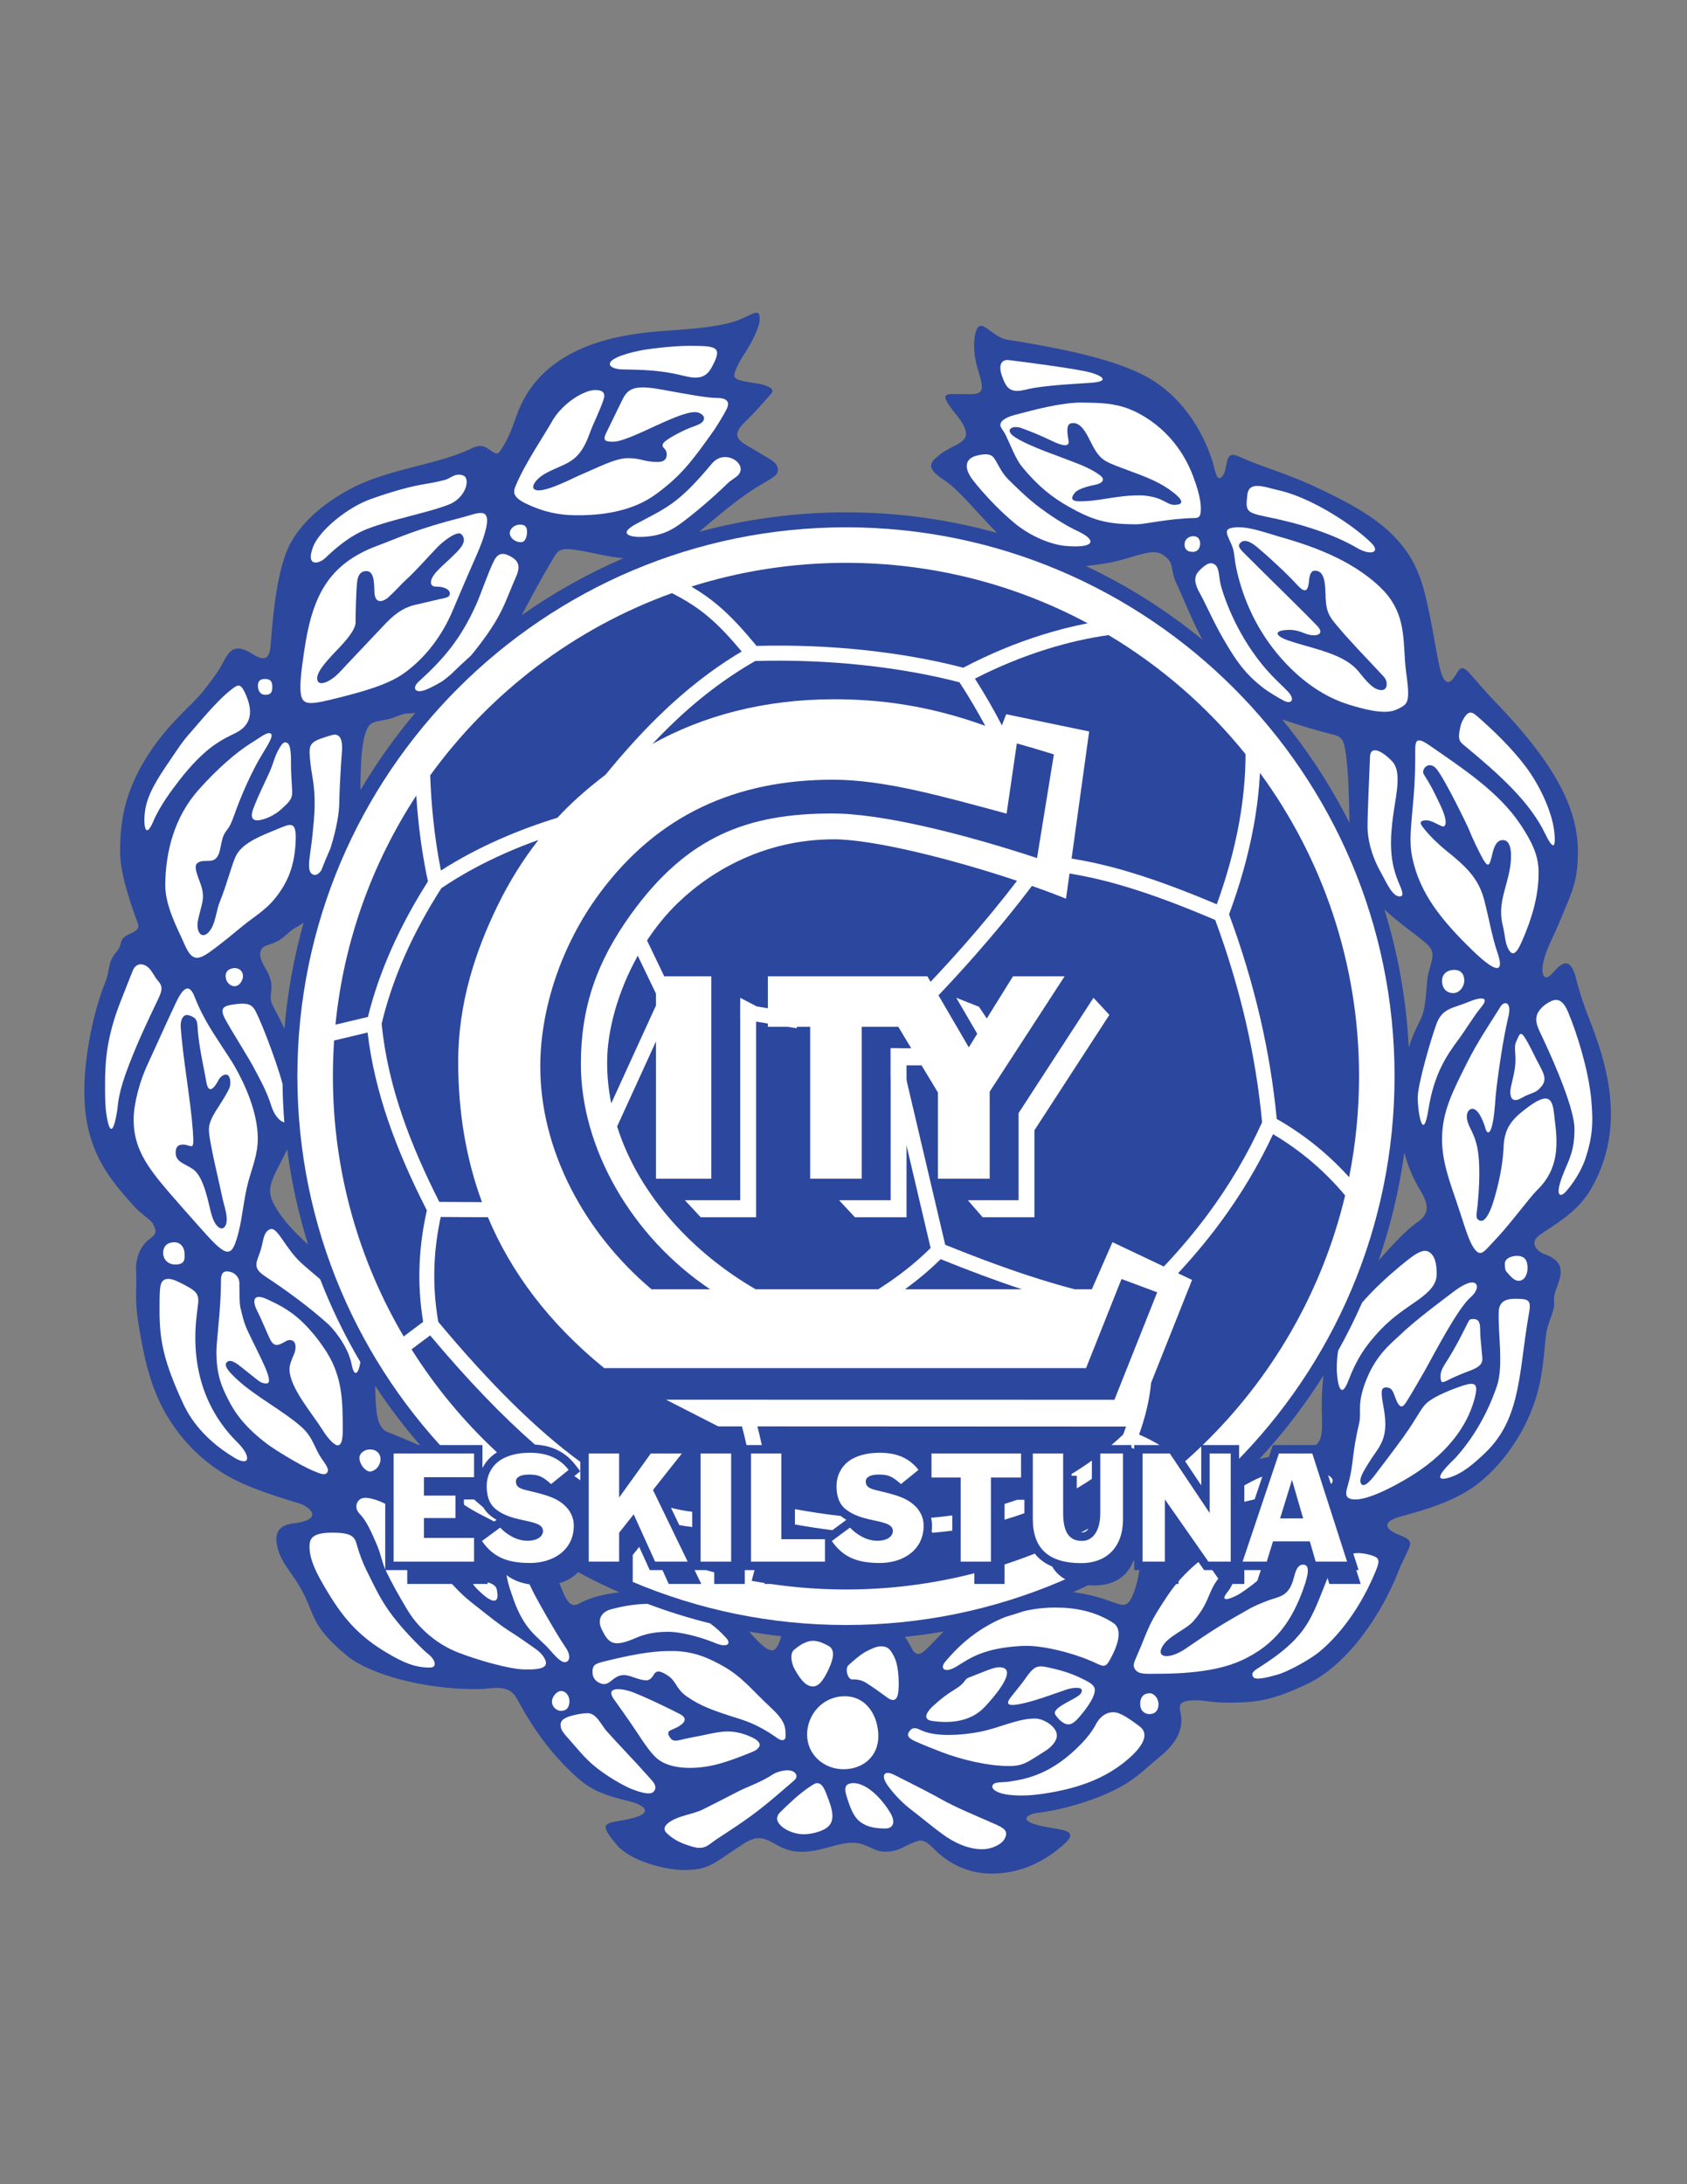 <?xml version="1.0" encoding="iso-8859-1"?>
<!-- Generator: Adobe Illustrator 24.0.1, SVG Export Plug-In . SVG Version: 6.00 Build 0)  -->
<svg version="1.1" id="Layer_1" xmlns="http://www.w3.org/2000/svg" xmlns:xlink="http://www.w3.org/1999/xlink" x="0px" y="0px"
	 viewBox="0 0 612 792" style="enable-background:new 0 0 612 792;" xml:space="preserve">
<rect x="0" y="0" width="612" height="792" fill="#808080" stroke="none"/>
<path style="fill:#2C479E;" d="M575.977,368.029c-1.209-3.072-2.986-8.304-4.049-12.59c-1.368-5.519-3.31-8.611-7.759-3.605
	c-1.097,1.232-2.243,2.519-3.172,2.556c-1.772,0.071-2.601-4.118,1.632-13.107c2.887-6.132,4.542-10.372,6.009-13.895
	c2.529-6.072,3.689-10.02,3.786-17.864c0.185-14.962-6.779-31.064-30.129-55.17c-4.177-4.313-7.532-8.538-9.904-10.965
	c-2.692-2.758-3.369,0.209-4.914,2.27c-0.956,1.278-2.531,3.243-4.213-0.493c-1.227-2.726-2.329-10.294-3.855-18.268
	c-2.453-12.805-4.311-20.679-10.118-28.285c-6.603-8.648-15.953-14.625-33.293-22.615c-9.78-4.506-18.523-6.783-26.56-10.461
	c-2.639-1.207-3.628-0.583-4.232,1.53c-0.453,1.581-0.616,4.185-1.636,5.453c-2.346,2.917-2.625-2.028-3.968-6.036
	c-3.363-10.04-10.915-23.737-25.701-30.931c-10.542-5.129-26.038-8.782-47.409-12.208c-3.139-0.503-3.551-0.682-8.996-4.593
	c-1.285-0.923-2.763-1.025-3.542,1.688c-0.876,3.047-0.772,7.673,0.396,12.023c1.789,6.654,3.745,10.478-1.864,10.467
	c-1.288-0.002-4.413-0.004-6.255-0.026c-3.516-0.044-4.815,0.246-0.719,5.735c0.849,1.137,4.94,5.425,4.94,8.789
	c0,3.214-5.296,4.221-9.047,7.086c-3.786,2.891-6.25,4.83,1.277,9.683c5.007,3.228,11.868,11.817,19.014,19.044
	c-17.458-4.861-35.837-7.46-54.798-7.46c-18.406,0-36.259,2.461-53.258,7.05c5.116-4.315,10.867-9.257,16.548-13.289
	c8.166-5.794,11.952-6.29,12.005-9.104c0.055-2.867-3.304-4.091-5.922-5.756c-6.97-4.434-12.582-5.462-5.634-12.063
	c3.149-2.993,7.682-8.212,8.134-8.753c1.217-1.454,3.061-2.64-1.315-4.151c-2.515-0.869-6.696-1.04-9.139-1.87
	c-2.174-0.739-2.715-1.22-0.519-5.679c0.602-1.221,1.448-2.665,2.581-4.37c2.193-3.302,5.16-9.207,5.215-11.748
	c0.089-4.1-1.314-2.814-6.524-0.461c-7.218,3.26-20.845,3.817-29.678,4.511c-18.45,1.448-43.752,6.701-52.157,31.03
	c-1.594,4.616-3.211,8.788-5.815,12.432c-0.67,0.938-1.104,1.564-3.954-0.578c-2.046-1.538-3.58-1.734-6.488-0.333
	c-12.551,6.048-29.659,7.124-43.792,14.594c-8.398,4.439-16.878,10.968-21.603,19.353c-5.121,9.088-6.546,26.947-7.267,35.637
	c-0.304,3.663-0.27,9.036-6.405,5.082c-8.139-5.246-9.244,0.105-12.072,4.856c-1.641,2.757-4.338,6.195-6.466,8.853
	c-3.412,4.262-11.065,10.241-18.092,20.373c-9.856,14.214-11.61,25.709-11.722,36.518c-0.079,7.68,2.666,16.416,5.858,25.343
	c0.653,1.826,2.047,3.423-1.724,5.079c-4.652,2.043-3.315,3.245-4.528,5.51c-0.551,1.029-1.527,1.934-2.305,3.219
	c-1.508,2.492-1.319,5.873-2.613,8.994c-4.228,10.196-7.648,26.751-7.648,39.268c0,7.938,0.994,13.206,2.547,18.036
	c2.963,9.221,7.94,15.742,15.509,24.063c2.857,3.143,6.01,4.713,6.901,6.457c1.733,3.389,0.762,3.707-2.067,6.039
	c-2.109,1.74-4.162,5.525-4.162,10.279c0.492,5.576-0.652,9.869,0.803,19.135c1.907,12.146,4.289,23.291,9.907,33.103
	c5.835,10.191,14.863,19.424,27.044,25.066c4.807,2.227,12.321,4.949,21.726,7.721c2.905,0.857,9.607,5.742-2.584,7.203
	c-5.617,0.674-7.443,4.287-4.775,11.143c1.485,3.818,4.684,7.279,7.325,11.809c5.775,9.904,3.307,13.561,16.96,24.897
	c8.031,6.67,27.7,12.389,47.743,12.205c5.153-0.047,10.97-2.18,14.003,3.408c6.075,11.186,12.162,19.736,21.221,28.055
	c5.249,4.818,9.523,6.863,20.086,9.318c2.956,0.688,11.514,4.252-3.013,6.801c-6.735,1.182-8.615,1.164-1.77,9.18
	c4.44,5.201,16.562,8.834,24.312,8.834c9.52-0.002,10.77-2.803,21.871-9.791c8.428-5.305,10.262,3.119,20.344,3.19
	c7.643,0.053,12.99-3.416,19.104-3.272c4.916,0.113,7.243,3.262,11.428,3.232c5.211-0.039,6.373-1.883,10.592-3.412
	c1.918-0.693,3.24-1.621,7.063,2.289c4.57,4.674,11.414,8.951,20.663,9.07c8.619,0.109,18.436-2.947,27.146-11.168
	c0.879-0.828,2.549-2.484,1.206-3.719c-0.861-0.789-3.07-1.164-7.154-1.836c-12.453-2.051-8.142-4.883-3.978-5.336
	c6.942-0.752,19.791-3.965,29.547-9.195c3.968-2.127,7.799-5.176,10.477-7.615c4.392-4,11.943-8.514,11.965-16.869
	c0.009-3.809-3.115-7.102,5.049-7.105c4.624-0.002,4.829,0.895,13.105,0.844c9.57-0.063,15.363-1.039,27.376-6.715
	c15.59-7.365,27.913-26.97,33.415-41.478c0.743-1.959,2.422-5.164,3.359-7.256c1.075-2.397,1.295-3.652-3.097-5.289
	c-4.541-1.693-7.146-4.432-0.536-6.492c4.728-1.475,16.761-4.066,26.219-10.254c9.136-5.973,19.238-18.287,23.795-33.254
	c2.624-8.615,2.793-16.346,3.597-22.723c0.43-3.408,2.08-6.646,2.775-9.473c0.416-1.697-0.11-3.078,0.228-4.73
	c0.994-4.85,6.327-11.539-3.667-14.998c-2.402-0.832-5.626-4.01-1.798-6.791c5.133-3.729,13.891-8.193,18.904-17.029
	C590.396,407.845,582.591,384.819,575.977,368.029z M483.619,266.356c3.267,0.757,4.023,2.121,4.708,7.586
	c0.843,6.714,1.129,15.733,1.208,24.405c-6.763-13.401-14.959-25.954-24.384-37.464
	C472.004,263.185,479.358,265.369,483.619,266.356z M421.569,201.014c4.837,2.95,2.588,4.892,5.208,10.5
	c2.708,5.799,5.581,13.323,9.442,20.449c-12.871-10.531-27.044-19.526-42.24-26.701c4.881-0.593,8.696-1.134,12.11-2.036
	C413.338,201.313,418.282,199.009,421.569,201.014z M200.117,203.45c3.005-5.031,2.33-5.593,18.396-2.193
	c2.61,0.552,5.183,0.926,7.642,1.158c-13.057,5.628-25.419,12.565-36.909,20.67C192.595,216.804,196.166,210.064,200.117,203.45z
	 M141.399,260.629c2.28-0.57,4.34-1.861,6.371-1.907c0.978-0.022,1.939-0.11,2.888-0.246c-7.386,8.744-14.051,18.113-19.903,28.02
	c0.046-10.251,0.432-20.811,3.556-23.815C135.587,261.453,138.56,261.339,141.399,260.629z M94.915,344.13
	c0.876-1.464,2.773-1.292,5.78-2.863c2.594-1.354,4.217-3.668,6.495-4.883c0.986-0.527,1.978-1.142,2.966-1.831
	c-3.508,12.399-5.867,25.273-6.971,38.501c-1.341-2.911-2.493-5.072-4.375-8.75c-1.911-3.732,1.675-6.264-2.313-12.841
	C94.599,348.329,93.752,346.072,94.915,344.13z M99.331,436.548c-2.052-4.004-1.906-6.564,1.577-13.291
	c1.224-2.361,2.323-4.492,3.276-6.477c1.542,11.852,4.103,23.383,7.589,34.512C107.323,447.247,102.185,442.116,99.331,436.548z
	 M136.11,502.518c5.055,7.664,10.606,14.973,16.619,21.871c-3.647-1.662-7.663-3.365-12.167-5.144
	C136.3,517.562,136.32,510.518,136.11,502.518z M202.117,572.102c-1.036-2.512-2.141-5.436-3.565-8.568
	c8.33,5.223,17.058,9.865,26.133,13.861c-4.663,0.5-10.123,1.602-14.508,4.019C206.25,583.579,205.126,579.401,202.117,572.102z
	 M275.711,595.813c-1.383-1.293-2.653-2.716-3.969-4.185c3.86,0.672,7.76,1.225,11.689,1.675
	C281.706,599.185,280.172,599.988,275.711,595.813z M337.739,596.32c-3.317,3.469-5.16,5.051-7.171,1.06
	c-0.693-1.373-1.473-2.648-2.317-3.84c4.744-0.495,9.444-1.144,14.088-1.96C340.637,593.299,339.042,594.959,337.739,596.32z
	 M400.218,579.729c-2.947-0.971-6.631-1.797-10.879-2.432c8.548-3.777,16.783-8.133,24.671-13
	c-0.585,5.354-1.336,9.295-2.321,12.121C408.992,584.161,407.66,582.185,400.218,579.729z M470.458,526.509
	c-3.762,0.537-8.488,1.344-13.594,2.547c8.673-9.359,16.482-19.527,23.299-30.383c-0.497,3.848-0.753,7.934-0.657,12.232
	C479.734,521.21,480.443,525.079,470.458,526.509z M513.88,443.425c-3.82,2.642-8.538,7.785-13.755,13.613
	c4.345-12.549,7.5-25.645,9.334-39.158c1.226,4.715,3.047,9.254,5.569,13.383C518.931,437.649,518.234,440.413,513.88,443.425z
	 M518.166,353.045c-0.717,2.761-0.583,9.313-1.914,14.228c-0.884,3.255-2.372,4.194-5.187,12.44
	c-0.878-17.304-3.921-34.045-8.853-49.962c4.991,4.67,10.456,8.407,14.381,11.649c1.962,1.621,3.053,2.858,3.092,4.845
	C519.718,347.89,518.933,350.099,518.166,353.045z"/>
<path style="fill:#FFFFFF;" d="M119.876,307.608c2.482-7.916,3.201-13.49,3.201-16.702c0-1.989,0.498-12.971,0.959-18.281
	c0.453-5.21-1.187-6.761-3.523-6.104c-1.938,0.544-4.289,1.275-5.491,1.854c-2.253,1.085-2.81,2.202-2.705,4.884
	c0.073,1.895,0.492,5.426,1.007,8.329c1.399,7.89,0.783,13.76,0.02,21.328c-0.75,7.431-2.249,12.469-0.188,13.964
	c1.161,0.841,2.315,0.236,3.38-1.251c0.47-1.197,0.942-2.394,1.435-3.581C118.587,310.56,119.225,309.08,119.876,307.608z"/>
<path style="fill:#FFFFFF;" d="M116.16,463.876c-2.569-2.225-5.484-4.602-7.235-6.264c-5.262-4.998-8.059-12.111-10.457-11.986
	c-0.901,0.045-2.277,0.881-2.911,3.59c-0.435,1.861-0.726,3.344-1.208,4.732c-1.454,4.185-2.751,5.852,1.996,8.977
	c6.653,4.377,15.319,10.543,22.84,17.322c0.788,0.709,6.974,7.238,8.377,14.49c1.016,5.25,2.609,3.066,3.174-0.826
	c-4.819-8.164-9.1-16.682-12.766-25.522C117.348,466.893,116.746,465.39,116.16,463.876z"/>
<path style="fill:#FFFFFF;" d="M175.371,573.351c-4.429-0.965-4.518,0.451-2.916,2.176c1.204,1.295,2.837,2.773,3.745,3.467
	c2.367,1.805,5.259,2.781,3.982-2.787C179.832,574.679,177.899,573.903,175.371,573.351z"/>
<path style="fill:#FFFFFF;" d="M174.49,549.227c3.711,1.918,9.184,4.721,12.908,6.791c-6.724-4.855-13.14-10.109-19.218-15.729
	C159.295,541.251,171.729,547.804,174.49,549.227z"/>
<path style="fill:#FFFFFF;" d="M359.111,588.977c-7.11,3.924-11.754,8.339-16.248,13.612c-2.088,2.447-0.09,4.363,4.312,1.588
	c5.143-3.242,10.034-6.6,23.533-7.355c7.467-0.416,18.576,2.65,25.087,5.438c4.173,1.785,4.956,2.932,6.736-0.203
	c2.8-4.924,5.045-11.183,1.312-13.587c-6.677-4.303-13.995-5.592-21.165-5.563c-3.773,0.014-7.516,0.434-11.208,1.301
	c-2.209,0.736-4.438,1.426-6.681,2.09C362.878,587.054,360.983,587.944,359.111,588.977z"/>
<path style="fill:#FFFFFF;" d="M221.527,583.573c-2.692,0.734-5.278,3.156-3.185,7.367c2.514,5.054,4.225,6.564,12.631,2.856
	c4.709-2.073,9.62-2.101,11.865-2.101c1.207,0,7.813,0.471,16.865,4.169c3.891,1.59,5.809,0.338,3.72-1.961
	c-1.701-1.868-3.624-3.651-5.785-5.255c-7.753-1.926-15.332-4.297-22.716-7.08C230.852,581.628,226.401,582.243,221.527,583.573z"/>
<path style="fill:#FFFFFF;" d="M262.432,604.207c-4.899-2.758-10.401-5.41-18.04-5.529c-5.557-0.086-11.638,0.424-24.771,3.658
	c-3.793,0.934-4.795,1.316-4.656,4.35c0.126,2.746,2.743,3.912,4.023,3.977c2.531,0.127,3.684-3.266,7.363-3.266
	c2.529,0,5.233,1.893,8.197,1.893c0.73,0,1.559-0.49,2.078-1.231c0.992-1.418,1.375-3.348,5.688-0.455
	c3.178,2.131,2.814,4.758,6.904,7.59c4.891,3.389,9.213,5.002,18.987,8.059c6.021,1.883,10.128,4.436,13.817,7.027
	c1.767,1.242,2.979,0.752,2.979-0.668c-0.001-3.852-0.302-5.785-6.071-11.1C273.279,613.303,269.283,608.06,262.432,604.207z"/>
<path style="fill:#FFFFFF;" d="M387.555,625.269c1.638,0,2.97-1.42,4.885-3.744c2.668-3.236,4.786-6.572,4.727-8.842
	c-0.033-1.266-1.066-2.172-3.27-3.32c-2.719-1.42-6.314-3.043-11.508-4.248c-2.122-0.492-3.808-0.93-5.046-0.869
	c-2.207,0.109-3.405,1.559-6.05,5.361c-0.806,1.158-3.042,3.785-4.483,5.658c-1.506,1.957-2.749,4.113,5.008,2.234
	c4.78-1.156,9.489-2.945,14.185-4.545c0.212-0.074,2.196-0.902,4.402-0.936c1.294-0.019,1.896,0.264,2.01,0.701
	c0.321,1.234-1.072,2.143-2.075,2.756c-2.834,1.732-8.731,4.135-7.501,6.238C383.631,623.068,385.713,625.269,387.555,625.269z"/>
<path style="fill:#FFFFFF;" d="M319.533,596.959c-1.602-0.008-3.576,0.996-4.981,1.701c-2.306,1.154-4.363,3.039-6.7,5.088
	c-1.451,1.273-0.343,5.303,1.328,5.225c1.991-0.096,3.628,0.398,4.793,1.102c2.881,1.738,5.456,3.738,7.952,5.502
	c3.887,2.746,4.125-1.729,4.11-5.389c-0.017-3.809-0.656-7.58-1.641-9.416C323.009,598.183,322.295,596.975,319.533,596.959z"/>
<path style="fill:#FFFFFF;" d="M292.786,595.346c-2.084,0.752-3.289,1.709-4.775,2.933c-1.513,1.248-0.969,4.779,0.229,6.928
	c2.451,4.397,4.354,6.25,6.629,6.303c2.137,0.047,3.775-2.227,5.37-5.481c1.585-3.228,3.309-7.586,0.333-9.205
	C297.667,595.244,295.339,594.426,292.786,595.346z"/>
<path style="fill:#FFFFFF;" d="M484.949,496.134c0,3.842,1.093,12.717,4.243,4.42c2.845-7.496,6.114-12.615,11.7-18.447
	c4.582-4.781,9.072-7.588,13.001-10.352c4.641-3.262,7.302-5.99,7.302-9.771c0-3.223-0.505-5.299-1.317-6.545
	c-2.536-3.893-5.981-1.283-12.089,3.775c-4.083,3.383-9.377,8.16-13.676,13.16c-2.621,5.957-5.521,11.764-8.679,17.408
	C485.121,491.731,484.949,493.81,484.949,496.134z"/>
<path style="fill:#FFFFFF;" d="M151.836,247.197c-2.393,2.164-1.526,4.86,3.501,2.548c1.264-0.582,4.511-2.148,6.085-3.447
	c0.781-0.645,1.471-1.202,2.107-1.715c2.375-2.338,4.808-4.617,7.294-6.838c0.539-0.637,1.115-1.342,1.758-2.158
	c9.839-12.491,10.479-17.067,14.544-26.266c1.418-3.208,1.595-5.482-1.563-7.367c-2.665-1.59-4.793-1.749-6.354,1.395
	c-2.296,4.624-4.715,12.004-6.479,15.912C167.132,231.671,161.046,238.868,151.836,247.197z"/>
<path style="fill:#FFFFFF;" d="M463.979,534.477c-5.529,0-8.023,1.697-14.1,4.961c-3.274,1.758-4.41,6.264-1.627,5.752
	c5.494-1.014,9.316-2.27,12.993-2.891c4.668-0.787,26.302-1.856,21.55-6.68C480.31,533.097,467.958,534.477,463.979,534.477z"/>
<path style="fill:#FFFFFF;" d="M330.039,627.592c-0.854,1.084-1.283,2.279,1.598,3.633c2.848,1.338,7.188,3.029,10.182,4.174
	c6.662,2.547,16.414,5.008,24.34,4.967c5.423-0.027,6.704-1.586,12.525-5.121c3.082-1.869,4.664-4.076,4.717-5.828
	c0.101-3.303-4.777-6.236-7.785-6.26c-6.5-0.055-12.903,3.383-20.062,4.789c-3.735,0.734-7.68,1.141-11.205,1.162
	c-3.87,0.021-7.264-0.43-9.961-1.611C333.133,626.945,331.414,625.844,330.039,627.592z"/>
<path style="fill:#FFFFFF;" d="M357.303,618.871c6.456-6.949,11.368-14.32,5.139-14.32c-2.154,0-5.861,1.795-11.068,3.77
	c-1.768,0.67-0.832,1.789-5.035,4.303c-2.644,1.58-5.156,3.469-8.001,6.117c-1.189,1.107-4.452,4.658-0.206,5.279
	C343.62,624.82,351.775,624.82,357.303,618.871z"/>
<path style="fill:#FFFFFF;" d="M92.074,365.596c-1.215-1.495-2.813-2.17-8.07-1.267c-3.064,0.527-4.352,1.417-2.265,5.294
	c2.58,4.792,8.743,14.285,10.784,18.368c0.894,1.787,4.144,7.248,5.938,13.11c1.052,3.436,3.238,5.664,4.689,5.873
	c-0.375-4.615-0.593-9.273-0.656-13.969C99.834,383.272,93.565,367.433,92.074,365.596z"/>
<path style="fill:#FFFFFF;" d="M521.12,371.255c-1.577,4.223-6.814,21.566-6.814,26.854c0,4.68,1.87,16.861,3.893,4.15
	c2.097-13.176,6.771-19.746,10.971-25.421c2.376-3.211,5.744-8.748,7.995-11.407c3.767-4.445-0.489-3.789-4.315-2.178
	C527.089,365.68,523.292,365.441,521.12,371.255z"/>
<path style="fill:#FFFFFF;" d="M459.232,187.339c12.688,2.536,24.385,6.28,33.018,11.324c5.086,2.972,8.51,1.598,5.43-1.569
	c-5.873-6.038-21.537-16.627-34.038-19.369c-4.334-0.951-10.509-3.62-11.12,1.582C451.839,185.112,451.861,185.866,459.232,187.339z
	"/>
<path style="fill:#FFFFFF;" d="M531.2,355.56c0.018-2.303-1.231-3.796-3.337-3.866c-3.229-0.107-4.702,1.827-4.744,3.903
	c-0.045,2.21,1.198,4.548,4.175,4.494C529.512,360.05,531.184,357.766,531.2,355.56z"/>
<path style="fill:#FFFFFF;" d="M448.631,206.699c2.965,13.251,9.211,24.705,17.733,33.745c6.342,6.727,13.942,12.236,22.891,15.028
	c12.294,3.836,15.765,2.718,18.392,1.342c1.872-0.981,2.876-1.667,3.128-4.015c0.364-3.374-0.786-8.609-1.096-13.336
	c-0.604-9.206-0.26-17.959-8.599-26.163c-11.082-10.898-27.067-15.908-37.399-18.827c-4.791-1.354-12.34-4.309-17.338-2.94
	c-3.291,0.902,0.752,4.682,1.31,9.066C447.927,202.736,448.167,204.629,448.631,206.699z M449.761,197.065
	c1.153-1.432,3.094-1.357,6.377,1.397c4.234,3.551,10.844,9.665,14.266,13.443c2.63,2.902,4.084,3.214,4.471-1.286
	c0.357-4.153,1.953-3.691,2.594-3.641c3.575,0.285,3.28,6.61,3.438,9.923c0.263,5.504,1.724,7.073,4.2,10.052
	c4.415,5.311,10.182,11.24,15.897,17.347c1.227,1.313,2.155,2.179,2.052,4.032c-0.074,1.336-1.083,2.575-3.702,1.479
	c-2.248-0.94-4.656-4.06-6.463-6.285c-4.218-5.19-12.127-7.342-19.394-9.406c-2.252-0.64-4.443-1.271-6.444-1.982
	c-4.605-1.638-5.061-3.63,0.449-3.737c4.369-0.085,5.862,1.932,9.089,1.958c2.138,0.017,3.538-1.056,1.132-3.535
	c-7.615-7.847-17.892-17.709-25.611-25.468C450.337,199.576,448.816,198.238,449.761,197.065z"/>
<path style="fill:#FFFFFF;" d="M505.022,276.037c-3.923-4.077-7.878-5.664-8.017-1.689c-0.141,4.022-0.898,20.07-0.898,25.391
	c0,3.988,1.133,10.008,4.705,16.364c2.2,3.918,4.286,9.127,7.09,8.942c1.897-0.125,0.29-3.024-0.788-5.719
	c-3.06-7.646-2.946-14.99-1.573-24.598C506.544,287.718,508.53,279.682,505.022,276.037z"/>
<path style="fill:#FFFFFF;" d="M532.354,271.255c11.136,9.288,22.594,19.338,28.196,31.082c2.024,4.242,4.241,7.16,3.246-1.153
	c-0.815-6.807-5.106-16.316-10.394-23.308c-5.195-6.87-11.609-12.977-17.641-18.283c-2.299-2.022-3.411-1.471-5.071,1.472
	c-0.891,1.577-1.304,4.237-1.389,5.501C529.14,268.978,530.33,269.567,532.354,271.255z"/>
<path style="fill:#FFFFFF;" d="M534.039,344.48c9.018,8.763,11.783,8.373,9.16,0.824c-1.845-5.306-3.025-12.286-4.757-18.931
	c-2.076-7.964-6.579-12.16-13.952-18.065c-2.111-1.691-5.417-4.743-7.839-7.764c-1.064-1.328-2.55-3.083,0.911-3.095
	c2.223-0.007,5.632,2.781,6.366,2.139c1.161-1.015,0.282-4.163-1.656-8.178c-2.122-4.4-3.047-6.385-5.759-10.662
	c-1.109-1.749,1.927-5.307,4.718-1.796c3.067,3.857,11.076,20.339,11.609,21.713c1.107,2.854,3.611,8.069,5.055,10.675
	c2.153,3.885,2.582,2.132,3.485-1.689c0.582-2.465,1.674-5.663,4.509-4.929c0.718,0.186,2.267,1.013,2.275,5.579
	c0.018,9.148-5.237,15.969-3.082,24.895c0.999,4.138,0.863,6.858,2.285,9.234c1.143,1.914,2.472,2.074,4.643-2.845
	c4.008-9.077,5.911-16.559,6.138-23.753c0.184-5.83-0.854-10.246-6.493-18.757c-7.932-11.966-21.165-20.517-32.933-28.703
	c-4.721-3.284-5.337-2.114-5.31,1.862c0.032,4.595-0.087,10.898-0.569,16.525c-0.969,11.31-1.733,16.27-0.503,22.198
	C515.041,323.971,522.959,333.713,534.039,344.48z"/>
<path style="fill:#FFFFFF;" d="M547.902,395.97c0,2.457,1.079,3.873,4.074,2.162c4.077-2.331,4.982-1.41,7.283-4.258
	c2.331-2.887,0.323-5.272-2.154-10.228c-0.732-1.466-2.3-4.729-3.595-6.868c-2.031-3.353-2.251-1.73-3.495,0.971
	c-1.003,2.177,0.192,4.801-0.419,9.315C549.068,390.954,547.902,394.071,547.902,395.97z"/>
<path style="fill:#FFFFFF;" d="M368.072,150.471c-3.782,1.006-5.169,2.398-5.175,3.606c-0.005,1.066,1.093,1.848,2.152,4.106
	c1.729,3.691,3.553,8.416,5.589,10.911c5.86,7.184,11.147,11.309,16.987,14.591c8.526,4.793,13.556,6.481,24.903,6.425
	c2.863-0.014,11.485-2.113,20.857-2.265c1.974-0.032,2.308-0.952,2.23-4.086c-0.075-3.015-1.34-7.27-2.762-11.033
	c-6.066-16.049-18.155-22.402-23.041-24.351c-5.645-2.252-11.051-2.33-17.392-2.396C385.31,145.905,375.352,148.536,368.072,150.471
	z M407.474,169.873c9.061,3.34,13.553,5.048,18.35,8.828c3.025,2.383,4.112,4.36,0.128,4.36c-1.595,0-2.797-0.998-4.744-1.873
	c-2.575-1.158-5.723-1.553-7.648-1.562c-8.69-0.037-14.877,2.226-22.079,2.146c-3.175-0.035-2.955-1.453-1.474-3.173
	c1.207-1.401,5.121-2.409,7.489-2.864c1.849-0.354,3.745-1.599,1.778-3.206c-1.751-1.431-4.702-2.944-7.064-3.908
	c-8.179-3.335-18.705-6.588-24.107-10.178c-3.914-2.602-0.804-4.407,2.45-3.217c3.993,1.46,7.379,2.874,10.923,4.599
	c4.114,2.004,6.574,2.311,6.154,0.008c-0.992-5.439-0.176-6.44,1.803-6.432c2.672,0.011,4.597,3.583,5.647,5.682
	C398.799,166.522,399.602,166.97,407.474,169.873z"/>
<path style="fill:#FFFFFF;" d="M258.18,168.191c-5.878,7.035-9.965,11.127-14.112,14.151c-4.197,3.06-8.448,5.023-13.222,7.603
	c-7.245,3.914-1.529,4.782,1.384,4.754c7.888-0.075,12.117-3.04,14.269-4.565c4.67-3.311,12.146-9.676,17.42-14.83
	c2.021-1.974,4.757-2.655,4.785-5.208C268.74,166.811,262.362,163.186,258.18,168.191z"/>
<path style="fill:#FFFFFF;" d="M367.764,189.459c6.43,5.391,14.033,8.105,18.929,8.513c10.807,0.899,11.126-2.197,4.355-5.34
	c-4.667-2.167-10.517-5.927-15.252-9.657c-3.962-3.121-6.921-6.131-9.905-9.033c-3.06-2.976-4.185-6.73-5.615-8.247
	c-1.54-1.635-4.926-0.788-6.477-0.323c-3.173,0.953-4.692,3.882-0.618,9.031C356.148,178.154,361.551,184.249,367.764,189.459z"/>
<path style="fill:#FFFFFF;" d="M226.05,133.961c15.632,0.159,18.751,1.736,23.948,2.731c5.677,1.087,7.302-1.829,8.482-4.048
	c3.786-7.119,1.122-7.189-8.27-7.239c-6.427-0.034-15.557,1.214-17.792,1.667C217.203,130.151,220.063,133.9,226.05,133.961z"/>
<path style="fill:#FFFFFF;" d="M190.551,182.472c6.763,3.311,12.537,4.31,18.163,4.366c9.374,0.094,20.648-1.265,29.418-7.765
	c8.73-6.471,12.571-11.311,20.872-23.051c0.451-0.639,3.483-5.334,4.698-7.899c1.293-2.73-0.572-3.824-3.426-3.824
	c-3.917,0-11.121-1.384-19.792-2.965c-9.218-1.682-12.305-1.01-14.471,3.149c-0.577,1.108-4.021,8.308-5.985,12.255
	c-1.355,2.722-0.922,3.438,2.315,3.438c3.251,0,9.575-3.043,15.145-5.606c7.006-3.224,13.333-5.927,15.955-4.919
	c1.392,0.536,1.969,1.387,1.963,1.935c-0.024,2.144-2.91,2.624-5.415,3.672c-2.669,1.116-8.801,4.165-9.485,5.664
	c-0.712,1.559,1.322,1.432,1.358,3.772c0.021,1.352-0.482,2.817-3.287,2.817c-4.953,0-6.067-1.421-10.877-1.382
	c-4.622,0.037-11.098,3.539-17.563,6.249c-0.858,0.36-6.248,3.12-10.652,4.591c-8.826,2.949-6.936-2.559-1.064-5.592
	c7.305-3.772,11.609-3.456,15.462-14.118c1.542-4.271,3.77-8.285,5.131-12.593c0.929-2.94-1.53-3.163-2.695-3.237
	c-4.163-0.265-12.482,4.779-16.263,11.714c-2.015,3.697-9.704,15.071-12.87,22.758C186.463,177.657,185.218,179.862,190.551,182.472
	z"/>
<path style="fill:#FFFFFF;" d="M369.343,141.738c1.469-0.035,3.395-0.683,5.963-1.109c6.03-0.999,15.619-1.505,20.262-1.804
	c8.179-0.525,3.582-3.112-1.956-4.214c-8.552-1.703-26.174-3.841-27.477-4.022c-2.842-0.395-4.053,1.742-2.677,5.649
	C364.83,140.135,365.943,141.819,369.343,141.738z"/>
<path style="fill:#FFFFFF;" d="M432.916,194.427c-1.29-0.006-3.175,0.806-3.18,2.983c-0.004,2.162,1.516,2.749,3.136,2.697
	c1.182-0.038,2.498-0.851,2.508-3.001C435.388,195.554,434.558,194.435,432.916,194.427z"/>
<path style="fill:#FFFFFF;" d="M435.147,214.883c2.218,3.938,5.048,10.643,8.913,17.239c4.155,7.089,7.534,12.345,14.827,17.771
	c1.26,0.937,4.913,3.224,7.102,4.299c2.49,1.223,4.003-0.531,1.183-3.483c-1.594-1.668-4.17-4.029-6.038-6.016
	c-10.423-11.087-16.013-24.556-18.16-32.122c-0.847-2.979-0.55-6.44-2.088-7.711c-1.284-1.06-2.705-0.888-4.98,1.247
	C434.298,207.614,432.075,209.427,435.147,214.883z"/>
<path style="fill:#FFFFFF;" d="M188.978,196.606c1.561,0,2.14-1.892,2.206-3.521c0.061-1.484-0.293-2.862-2.445-2.853
	c-2.457,0.01-3.805,1.79-3.809,3.011C184.923,195.028,186.841,196.606,188.978,196.606z"/>
<path style="fill:#FFFFFF;" d="M534.7,508.005c2.097-7.267,0.354-7.225-6.738-4.619c-2.523,0.928-5.804,2.383-7.397,3.307
	c-2.942,1.707-3.834,2.648-5.474,5.233c-1.466,2.314-3.247,5.344-5.877,8.992c-2.784,3.863-8.044,10.852-10.718,14.287
	c-1.92,2.471-3.666,3.92-4.523,3.037c-1.617-1.662,1.4-5.805,2.51-7.707c2.631-4.508,6.215-7.258,6.073-14.469
	c-0.034-1.723-0.24-3.682-0.664-5.947c-1.021-5.479-0.981-7.031,0.99-7.027c1.903,0.004,2.379,1.131,3.241,3.547
	c1.646,4.609,2.821,3.689,4.071,1.713c1.957-3.1,5.778-9.742,6.732-11.43c3.159-5.59,11.735-22.314,16.562-26.516
	c2.927-2.549,2.977-5.324,0.602-5.377c-1.473-0.035-3.902,1.139-7.088,3.574c-4.673,3.57-13.673,10.213-19.287,15.631
	c-2.717,2.623-8.27,6.775-11.922,15.762c-3.805,9.355-1.736,11.881-2.729,16.061c-1.281,5.393-1.848,9.174-2.441,14.199
	c-0.842,7.115-2.236,9.152-2.259,11.236c-0.017,1.568,1.115,2.229,3.421,2.221c5.645-0.018,16.632-6.16,21.921-9.648
	C525.605,526.214,532.121,516.935,534.7,508.005z"/>
<path style="fill:#FFFFFF;" d="M231.572,640.127c-2.873-3.119-7.643-8.115-11.488-12.4c-2-2.229-3.612-6.471-6.894-6.52
	c-1.535-0.023-3.62,0.373-5.306,0.785c-2.571,0.631-4.514,1.576-4.514,3.295c0,1.75,0.488,2.584,3.524,5.92
	c2.505,2.754,4.676,5.641,8.011,8.555c4.691,4.102,11.524,7.892,14.29,8.957c1.434,0.551,6.435,2.557,7.881,0.984
	c1.362-1.48,0.554-2.902-1.001-4.584C234.436,643.344,232.781,641.441,231.572,640.127z"/>
<path style="fill:#FFFFFF;" d="M261.496,639.387c3.733-1.088,7.076-2.381,11.374-4.113c2.44-0.982,4.694-3.082-0.07-5.305
	c-6.895-3.215-11.279-2.146-17.197-0.879c-3.175,0.678-6.39,1.201-8.511,1.746c-2.343,0.602-3.165,0.361-3.898-0.625
	c-1.789-2.406-0.172-2.678,1.367-3.371c2.308-1.039,6.056-3.229,2.113-5.295c-1.938-1.014-10.697-5.412-16.818-7.818
	c-4.16-1.637-10.559-2.34-7.154,2.412c1.759,2.457,5.432,7.596,7.579,10.836c3.604,5.435,6.28,9.639,9.212,11.508
	C244.882,641.92,254.005,641.57,261.496,639.387z"/>
<path style="fill:#FFFFFF;" d="M288.211,642.672c-1.808-1.557-6.227-0.348-7.851,0.732c-4.417,2.936-8.997,4.328-13.017,6.408
	c-4.099,2.121-7.777,4.019-12.321,6.287c-3.404,1.699-8.274,2.15-11.7,4.293c-1.922,1.203-3.133,2.682-1.439,4.324
	c3.061,2.967,6.395,3.994,8.91,4.789c4.877,1.543,6.124-0.559,8.844-2.365c5.346-3.551,10.215-6.582,15.82-10.939
	c4.794-3.727,8.194-6.834,12.537-10.514C289.484,644.426,288.952,643.313,288.211,642.672z"/>
<path style="fill:#FFFFFF;" d="M318.637,629.558c0-7.254-4.194-14.488-12.188-14.488c-7.994,0-13.65,6.642-13.65,13.896
	c0,7.254,6.049,12.563,13.199,12.563C313.149,641.529,318.637,636.813,318.637,629.558z"/>
<path style="fill:#FFFFFF;" d="M118.682,533.983c0.725-0.986,0.066-2.219-1.946-5.029c-2.672-3.731-3.06-7.639-7.255-11.422
	c-6.403-5.777-17.139-11.359-23.638-17.484c-1.499-1.412-4.834-4.465-3.719-5.912c0.952-1.236,2.523-0.709,5.013,1.26
	c2.192,1.732,4.005,3.162,5.268,4.191c1.631,1.328,2.532,2.014,4.106,2.076c3.49,0.141-2.23-9.594-6.747-19.287
	c-1.325-2.844-1.89-5.488-2.538-8.185c-0.445-1.852-0.299-5.92-0.386-9.086c-0.058-2.066-1.873-4.1-4.58-4.088
	c-2.046,0.006-2.119,2.078-2.109,3.881c0.048,8.961-1.642,21.5-1.642,25.189c0,8.617,1.957,12.756,4.22,17.287
	c2.617,5.238,6.42,10.395,14.44,16.408c2.091,1.568,11.274,7.385,16.607,9.603C116.126,534.362,117.859,535.106,118.682,533.983z"/>
<path style="fill:#FFFFFF;" d="M309.648,646.568c-4.286,0-2.967,3.367-2.152,5.928c1.613,5.074,2.994,7.08,5.008,8.43
	c1.777,1.189,4.093,2.092,8.709,2.092c2.804,0,3.771-2.307,1.8-5.615C319.477,651.471,314.06,646.568,309.648,646.568z"/>
<path style="fill:#FFFFFF;" d="M155.77,600.144c-1.595-1.287-3.314-3.014-4.085-3.785c-4.477-4.476-8.519-9.052-11.692-13.851
	c-2.653-4.012-4.561-8.135-6.95-12.912c-1.372-2.746-2.639-6.076-3.458-9.002c-0.838-2.994-1.316-4.861-8.984-4.848
	c-6.673,0.012-8.265,1.721-8.313,4.771c-0.063,4.09,1.39,8.578,7.792,18.744c5.465,8.678,11.022,14.575,20.264,20.06
	c5.874,3.486,10.163,5.379,15.644,5.342C158.884,604.644,157.645,601.656,155.77,600.144z"/>
<path style="fill:#FFFFFF;" d="M194.15,597.797c-1.279-0.879-5.95-4.232-8.014-5.501c-4.834-2.977-9.38-6.762-14.355-10.662
	c-1.765-1.385-3.455-2.809-4.968-4.318c-9.988-9.99-12.961-16.328-19.883-26.279c-2.243-3.225-6.974-6.082-10.957-7.293
	c-3.332-1.016-5.013-0.789-6.057,0.572c-0.865,1.127-1.006,3.01,0.532,4.58c2.778,2.838,4.566,7.406,6.071,10.785
	c1.727,3.871,2.03,6.94,3.574,10.105c2.324,4.77,4.676,8.963,7.743,14.051c4.629,7.674,11.82,12.772,18.002,15.233
	c6.99,2.781,18.782,6.144,24.151,6.269c2.744,0.064,7.191,0.092,7.942-1.664C198.482,602.394,197.116,599.832,194.15,597.797z"/>
<path style="fill:#FFFFFF;" d="M205.305,619.896c1.007-0.615,1.277-2.068,1.276-3.076c-0.001-1.994-1.443-3.674-3.023-3.658
	c-1.531,0.016-3.351,2.023-3.324,3.896C200.269,619.498,203.054,621.269,205.305,619.896z"/>
<path style="fill:#FFFFFF;" d="M205.512,602.604c0.948-0.313,1.773-2.148-0.307-5.209c-2.267-3.334-4.72-7.534-7.079-11.645
	c-2.643-4.609-4.961-8.662-6.748-12.928c-3.901-9.31-6.461-10.037-7.603-4.633c-0.582,2.76,0.971,7.441,2.549,11.859
	c4.107,11.5,8.898,13.323,13.294,18.388C202.936,602.258,204.213,603.031,205.512,602.604z"/>
<path style="fill:#FFFFFF;" d="M296.488,646.584c-0.741-0.049-1.29,0.381-2.615,1.236c-3.852,2.488-7.767,6.316-10.677,9.121
	c-1.911,1.844-1.554,3.447,0.109,5.086c1.421,1.402,4.652,3.055,8.129,3.076c2.511,0.017,5.788-0.715,7.93-1.984
	c3.169-1.877,3.279-5.037,1.282-10.383C299.238,648.969,298.505,646.713,296.488,646.584z"/>
<path style="fill:#FFFFFF;" d="M550.647,470.952c-2.24-0.014-6.754-0.32-6.948,4.629c-0.3,7.682,1.785,19.834-0.636,26.932
	c-3.442,10.094-8.502,18.828-15.091,26.168c-0.42,0.469-10.597,9.623-2.191,7.086c5.002-1.51,9.158-5.344,12.676-8.635
	c12.567-11.758,12.495-27.023,15.501-46.615C555.146,472.792,556.413,470.987,550.647,470.952z"/>
<path style="fill:#FFFFFF;" d="M360.675,661.293c-5.813-2.563-13.748-5.793-19.193-8.869c-5.136-2.904-12.046-6.268-16.956-8.797
	c-0.913-0.471-2.583-1.121-3.39-0.529c-0.807,0.592-0.784,2.182,1.406,5.025c2.484,3.223,4.988,5.779,8.346,8.346
	c3.496,2.674,7.228,5.838,11.03,8.611c4.45,3.244,9.412,5.461,14.46,5.461c3.38,0,6.93-1.74,8.011-3.684
	C366.013,663.932,364.31,662.894,360.675,661.293z"/>
<path style="fill:#FFFFFF;" d="M577.214,398.177c-0.996-10.103-4.964-23.117-8.359-31.227c-1.532-3.66-3.398-5.11-5.961-4.01
	c-1.25,0.536-3.176,1.707-4.468,3.475c-2.152,2.946-0.826,5.619,0.777,8.985c5.473,11.493,11.952,27.118,11.982,33.85
	c0.036,7.961-1.987,11.219-3.986,16.154c-3.383,8.352-1.275,9.105,0.915,6.615c3.985-4.531,6.222-9.428,7.002-11.789
	C577.786,412.153,578.069,406.86,577.214,398.177z"/>
<path style="fill:#FFFFFF;" d="M551.75,403.458c-4.937,4.059-6.131,7.736-6.33,13.102c-0.195,5.268-1.607,12.561-3.704,19.287
	c-1.463,4.697-3.216,7.256-4.731,6.791c-1.978-0.604-1.281-2.307-0.955-5.621c1.204-12.205,0.418-18.541-0.155-21.166
	c-1.301-5.957-3.759-7.65-3.743-11.137c0.01-2.311,2.305-4.344,4.642-0.547c0.774,1.26,1.653,3.338,2.015,4.697
	c0.801,3,2.124,2.313,2.979-3.1c0.521-3.299,0.714-7.35,0.847-8.641c0.801-7.729,2.749-20.877,4.532-28.214
	c1.48-6.091-1.615-5.806-2.697-4.06c-4.403,7.105-8.127,12.323-12.325,20.678c-5.388,10.721-8.727,17.457-8.985,26.661
	c-0.236,8.44,2.824,16.467,5.25,23.59c2.331,6.848,3.99,12.897,5.726,15.873c2.818,4.834,4.043,2.375,7.648-1.373
	c6.225-6.471,12.966-15.924,15.942-18.818c9.198-8.941,6.959-19.758,5.974-28.291C562.968,397.024,560.42,396.333,551.75,403.458z"
	/>
<path style="fill:#FFFFFF;" d="M531.98,480.667c-2.281,4.52-3.95,7.766-6.366,11.682c-1.911,3.1-3.476,4.9-2.922,7.955
	c0.181,0.994,0.559,1.225,2.692,0.088c2.69-1.436,6.785-2.949,7.906-3.381c5.39-2.07,4.512-3.561,4.254-6.938
	c-0.145-1.906-0.51-4.947-0.547-6.328c-0.071-2.65,0.25-5.453-2.416-5.453C532.932,478.292,533.071,478.507,531.98,480.667z"/>
<path style="fill:#FFFFFF;" d="M550.871,464.425c2.141,0.043,3.263-2.233,3.284-4.561c0.025-2.674-0.891-4.471-3.827-4.471
	c-1.813,0.002-4.383,0.785-4.4,2.785c-0.022,2.51,0.3,2.635,1.321,3.793C548.325,463.19,549.473,464.397,550.871,464.425z"/>
<path style="fill:#FFFFFF;" d="M130.387,528.61c-0.03,2.264,2.155,4.977,3.815,4.977c1.532,0,3.914-1.768,3.83-4.738
	c-0.042-1.482-1.18-3.254-3.783-3.273C132.251,525.56,130.41,526.907,130.387,528.61z"/>
<path style="fill:#FFFFFF;" d="M417.012,613.98c-1.714,0.016-3.402,0.986-3.376,3.904c0.023,2.824,2.011,3.67,3.427,3.654
	c1.862-0.02,3.224-1.191,3.218-3.639C420.274,616.092,418.872,613.965,417.012,613.98z"/>
<path style="fill:#FFFFFF;" d="M413.271,625.891c-0.885-0.623-4.51-3.547-7.391-4.637c-3.185-1.205-6.448,0.434-8.327,3.992
	c-1.369,2.592-3.212,4.891-5.095,6.854c-10.867,11.334-20.061,12.959-26.355,13.926c-2.838,0.438-5.625-0.156-6.101,1.588
	c-0.301,1.1,1.654,2.787,6.422,3.238c3.755,0.355,7.24,0.305,12.638-0.523c9.357-1.434,18.152-3.988,25.858-9.17
	C409.277,638.229,419.359,630.166,413.271,625.891z"/>
<path style="fill:#FFFFFF;" d="M472.779,576.222c1.954-5.412,2.436-8.713,0.111-8.875c-2.778-0.195-3.152,3.988-4.048,6.475
	c-1.846,5.131-5.118,5.186-8.4,6.379c-2.988,1.086-5.719,2.324-6.835,2.955c-10.594,5.98-13.053,7.514-23.703,14.788
	c-5.42,3.703-10.965,3.469-8.051-1.195c2.303-3.683,8.394-5.868,11.045-8.872c7.199-8.162,4.661-12.072,12.084-18.563
	c7.605-6.647,2.256,5.652,0.649,7.553c-4.413,5.219,2.324,2.283,4.567,0.748c2.071-1.416,6.004-4.106,8.511-6.895
	c3.839-4.27,5.189-8.926-1.92-10.779c-8.379-2.186-13.978,0.479-20.969,5.633c-4.059,2.994-8.975,8.096-11.944,12.547
	c-3.062,4.586-5.152,7.826-6.827,11.352c-1.563,3.289-2.736,6.757-4.478,10.62c-1.313,2.908-1.683,3.983-0.791,5.233
	c1.39,1.951,3.994,1.59,8.688,1.584c17.413-0.018,25.626-2.942,29.582-4.699C463.089,596.414,468.878,587.03,472.779,576.222z"/>
<path style="fill:#FFFFFF;" d="M497.68,564.018c-9.213-2.938-13.67,2.244-15.951,7.869c-3.652,9.006-5.566,15.074-10.293,20.744
	c-3.676,4.409-8.545,8.151-15.206,12.351c-2.447,1.541-1.954,2.326-1.724,2.898c0.635,1.578,4.747,0.477,8.688-0.578
	c3.837-1.025,12.045-5.545,15.392-8.311c3.441-2.846,13.14-11.606,20.421-29.138C500.674,565.837,500.465,564.907,497.68,564.018z"
	/>
<path style="fill:#FFFFFF;" d="M91.906,293.178c-0.652,1.691-1.314,4.511,1.759,4.271c2.59-0.201,6.322-2.079,8.354-4.016
	c2.039-1.943,4.098-3.314,3.985-6.248c-0.126-3.288-0.449-6.494-0.449-10.036c0-1.473,0.173-6.649-1.186-7.64
	c-1.016-0.741-1.769-0.244-2.746,1.337c-2.042,3.3-2.176,5.26-3.65,8.688C96.401,283.182,94.213,287.196,91.906,293.178z"/>
<path style="fill:#FFFFFF;" d="M122.759,253.019c8.257-2.095,17.595-4.563,23.539-8.721c8.066-5.643,14.321-14.119,18.121-23.349
	c1.499-3.643,3.383-7.924,5.262-12.316c2.267-5.302,4.975-10.841,6.318-15.732c2.691-9.798-2.788-6.707-8.077-5.357
	c-17.102,4.361-22.645,7.232-30.914,10.299c-18.288,6.783-23.856,18.857-26.699,38.534c-0.915,6.34-1.704,12.094-1.155,15.359
	C109.837,255.802,112.265,255.68,122.759,253.019z M122.411,235.544c3.229-3.338,6.593-7.269,6.584-9.905
	c-0.011-3.311,0.193-11.233,0.561-14.59c0.217-1.979,0.935-4,3.417-3.959c3.401,0.058,2.588,6.507,2.95,8.577
	c0.711,4.071,4.208,1.607,4.904,0.98c2.634-2.369,4.686-4.792,6.072-6.039c4.159-3.743,7.757-8.049,11.771-12.184
	c2.42-2.493,7.338-6.126,8.732-4.697c2.069,2.122,0.121,4.576-1.751,6.525c-2.273,2.367-5.467,4.981-7.538,7.318
	c-2.136,2.412-2.661,5.149,0.127,5.138c3.106-0.014,4.922,1.156,4.954,2.446c0.041,1.645-1.939,1.654-4.129,2.19
	c-2.158,0.529-5.779,1.358-8.201,1.912c-5.006,1.143-8.173,3.803-11.989,7.887c-5.846,6.256-12.96,13.636-15.17,16.08
	c-3.78,4.181-7.818,5.571-8.493,3.625C114.462,244.69,116.523,241.627,122.411,235.544z"/>
<path style="fill:#FFFFFF;" d="M71.991,286.443c-8.681,9.807-11.891,22.122-12.043,34.27c-0.099,7.868,4.736,16.488,6.807,21.32
	c2.972,6.936,5.066,6.461,11.137,1.851c3.286-2.496,6.596-5.156,9.986-7.983c3.899-3.25,8.433-5.746,12.116-10.415
	c4.078-5.17,6.958-11.068,7.283-20.85c0.234-7.048-1.793-6.047-6.778-3.953c-4.993,2.096-12.117,4.593-14.716,9.304
	c-1.537,2.787-3.299,10.262-6.052,17.036c-1.091,2.684-1.482,6.554-2.768,9.105c-2.16,4.285-5.217,3.781-5.323-0.661
	c-0.029-1.243,0.482-3.107,0.932-4.881c0.94-3.717,1.81-5.858-0.007-10.6c-1.734-4.527-1.999-6.145-0.979-6.992
	c2.639-2.189,6.806,1.523,8.206-4.801c0.617-2.784,0.774-4.166,1.444-5.505c1.237-2.471,1.825-1.739,3.591-6.745
	c2.75-7.799,6.651-16.539,10.35-22.53c2.991-4.845,3.918-6.721,3.04-7.389c-1.096-0.834-3.341,1.069-7.237,3.487
	C85.871,272.684,78.744,278.814,71.991,286.443z"/>
<path style="fill:#FFFFFF;" d="M96.304,251.949c2.209,0,2.494-1.366,2.47-2.865c-0.021-1.241-0.029-2.893-2.71-2.893
	c-1.866,0.001-2.527,1.01-2.505,2.489C93.58,250.027,94.127,251.949,96.304,251.949z"/>
<path style="fill:#FFFFFF;" d="M118.097,202.258c3.53-3.374,8.688-7.96,15.166-10.48c9.139-3.556,22.599-5.976,29.844-8.948
	c5.927-2.431,7.72-9.413,4.883-10.431c-2.915-1.044-4.503,1.087-6.571,1.614c-1.701,0.433-3.82,0.952-7.297,1.506
	c-7.754,1.237-16.97,4.503-19.586,5.433c-8.589,3.051-18.668,11.403-20.927,17.264C110.771,205.575,115.6,204.645,118.097,202.258z"
	/>
<path style="fill:#FFFFFF;" d="M105.028,496.518c0,6.609,8.305,16.084,11.771,21.668c2.152,3.469,4.414,5.85,5.67,5.887
	c1.777,0.051,1.916-3.225,1.886-7.041c-0.07-8.971-0.19-17.658-5.732-26.549c-2.835-4.549-6.639-9.262-10.692-12.701
	c-3.737-3.172-7.353-4.986-11.007-6.662c-5.143-2.359-5.469,0.549-3.642,4.166c1.913,3.787,3.989,9.029,4.746,10.451
	c1.596,3.002,3.139,1.998,5.824,0.527c1.229-0.672,2.322-0.299,2.825,0.295c0.896,1.059,0.524,3.23,0.038,4.346
	C105.594,493.474,105.028,494.999,105.028,496.518z"/>
<path style="fill:#FFFFFF;" d="M87.261,356.388c1.955-2.687,0.407-5.334-2.028-5.353c-1.232-0.01-3.35,0.548-3.382,2.808
	C81.806,357.039,85.355,359.008,87.261,356.388z"/>
<path style="fill:#FFFFFF;" d="M63.264,450.46c-3.202-0.02-4.021,2.103-4.083,3.682c-0.086,2.258,1.541,4.383,4.434,4.383
	c3.738,0,3.343-2.324,3.343-3.814C66.956,452.479,65.658,450.472,63.264,450.46z"/>
<path style="fill:#FFFFFF;" d="M75.194,448.042c7.687,8.484,9.132,7.328,11.338-1.186c1.395-5.379,1.945-12.439,3.52-18.273
	c1.479-5.48,3.504-10.041,3.467-15.898c-0.06-9.246-4.538-19.383-8.484-26.191c-2.195-3.788-7.146-10.678-10.377-16.461
	c-2.155-3.858-3.433-6.957-4.076-8.624c-2.116-5.478-4.517-2.56-6.733,2.105c-3.438,7.239-8.973,19.637-10.192,22.193
	c-3.028,6.347-5.159,14.684-5.178,20.066c-0.036,10.275,4.471,16.924,13.191,27C64.079,435.558,70.581,442.952,75.194,448.042z
	 M66.565,415.028c0.96,0.002,2.155,0.578,2.81,0.58c0.789,0.002,0.917-0.918,0.568-5.816c-0.759-10.637-3.671-26.579-4.381-37.378
	c-0.17-2.587,0.902-4.806,2.784-4.3c3.784,1.019,3.099,2.674,3.518,6.755c0.647,6.311,2.463,14.159,2.985,17.431
	c0.371,2.322,1.479,4.934,4.566-0.9c0.633-1.195,2.327-2.213,3.24-1.533c1.034,0.768,1.215,3.414,0.431,4.982
	c-3.191,6.385-7.222,10.133-7.301,14.719c-0.067,3.879,4.007,20.295,5.129,25.832c0.287,1.414,2.535,7.461,0.454,9.601
	c-1.157,1.191-3.419,0.016-4.798-5.152c-0.942-3.529-2.553-13.037-6.44-15.801c-3.083-2.191-6.433-2.607-6.397-6.103
	C63.756,415.864,64.504,415.024,66.565,415.028z"/>
<path style="fill:#FFFFFF;" d="M57.417,355.768c-1.412-1.586-2.39-3.988-3.795-5.108c-2.029-1.619-4.346-1.215-5.323,1.009
	c-0.897,2.044-2.766,7.051-4.436,11.183c-2.145,5.309-3.803,10.97-4.773,16.602c-0.786,4.559-1.006,10.012-0.977,13.893
	c0.023,2.846-0.036,7.088,0.413,10.186c1.308,9.014,2.785,6.498,3.932-0.49c0.487-2.969,0.191-6.332,4.531-17.448
	c3.395-8.698,6.55-15.276,9.923-22.357C58.506,359.891,59.479,358.085,57.417,355.768z"/>
<path style="fill:#FFFFFF;" d="M55.621,297.809c2.417-5.731,7.007-11.728,9.417-14.854c4.44-5.759,8.859-10.067,12.252-12.492
	c3.664-2.62,6.165-3.664,8.309-4.745c6.201-3.126,6.109-8.684,3.105-14.849c-1.592-3.267-2.567-2.546-4.887-0.749
	c-5.427,4.206-12.573,13.165-14.567,15.331c-3.118,3.39-5.341,6.967-8.001,10.874c-3.583,5.263-7.636,11.294-8.567,17.305
	C51.858,298.941,52.651,304.852,55.621,297.809z"/>
<path style="fill:#FFFFFF;" d="M71.473,475.909c0.787-5.996,1.265-6.988-4.656-10.047c-1.707-0.881-3.971-2.135-5.693-2.135
	c-3.014,0-3.167,2.51-3.226,7.457c-0.144,12.014,0.012,19.336,8.411,37.473c1.477,3.189,5.848,12.248,18.859,19.996
	c5.598,3.332,5.967-0.68,1.013-5.58C72.763,509.804,69.264,492.724,71.473,475.909z"/>
<path style="fill:#FFFFFF;" d="M447.563,249.503c-36.042-36.017-85.781-58.297-140.666-58.297
	c-54.886,0-104.624,22.28-140.666,58.297c-36.048,36.023-58.348,85.776-58.348,140.716c0,54.94,22.3,104.694,58.348,140.717
	c36.043,36.018,85.781,58.297,140.666,58.297c54.885,0,104.624-22.279,140.666-58.297c36.049-36.024,58.347-85.777,58.347-140.717
	C505.91,335.279,483.611,285.526,447.563,249.503z"/>
<path style="fill:#2C479E;" d="M353.677,246.073c3.598,5.64,6.852,11.288,9.777,16.963l1.568-4.047l30.097,6.247l-6.379,46.093
	c7.193,1.136,14.456,2.89,21.763,5.107c10.209,3.097,20.552,7.092,30.915,11.468c3.491-9.646,6.237-19.394,8.031-29.167
	c1.542-8.4,2.388-16.837,2.408-25.266c-13.842-17.165-30.67-31.82-49.694-43.179c-7.298,1.014-14.811,2.727-22.337,5.07
	C371.028,238.101,362.203,241.706,353.677,246.073z"/>
<path style="fill:#2C479E;" d="M159.952,315.655c6.743-4.336,13.92-8.097,21.202-11.315c7.008-3.096,14.127-5.696,21.063-7.827
	c2.322-2.495,4.708-4.861,7.154-7.079c3.201-2.902,6.675-5.766,10.303-8.515c6.434-7.854,12.777-14.916,19.264-21.245
	c9.486-9.254,19.285-16.981,30.128-23.442c-4.137-4.91-7.865-9.018-12.119-12.594c-3.716-3.124-7.899-5.905-13.211-8.554
	c-35.472,12.798-65.942,36.068-87.677,66.077c0.192,5.266,0.544,10.46,1.075,15.61C157.789,303.148,158.717,309.428,159.952,315.655
	z"/>
<path style="fill:#2C479E;" d="M357.412,263.173c-2.808-5.259-5.918-10.506-9.329-15.757c-10.254-2.686-22.246-4.893-35.374-6.276
	c-12.112-1.275-25.179-1.851-38.725-1.457c-11.349,6.493-21.492,14.368-31.297,23.933c-2.016,1.967-4.016,4.022-6.01,6.133
	c18.362-10.209,40.359-16.112,65.422-16.189C319.364,253.508,336.974,255.831,357.412,263.173z"/>
<path style="fill:#2C479E;" d="M457.161,369.044c2.841,12.256,4.838,24.488,6.005,36.689c5.957,3.4,11.409,7.25,16.389,11.504
	c3.515,3.004,6.801,6.213,9.869,9.609c2.363-11.842,3.603-24.09,3.603-36.627c0-41.129-13.347-79.147-35.945-109.958
	c-0.337,6.5-1.127,12.992-2.313,19.461c-1.97,10.728-5.021,21.358-8.902,31.812C450.52,344.108,454.279,356.611,457.161,369.044z"/>
<path style="fill:#2C479E;" d="M328.286,467.501h42.431c-9.518-3.139-19.3-6.813-29.479-10.922
	C337.3,460.487,332.941,464.118,328.286,467.501z"/>
<path style="fill:#2C479E;" d="M221.737,400.1l17.239-37.712l-7.609-15.836c-7.218,12.9-11.095,27.093-11.116,38.547
	C220.241,390.229,220.77,395.233,221.737,400.1z"/>
<path style="fill:#2C479E;" d="M389.886,467.501h6.203l7.485-17.086l18.635,8.836c5.769-6.094,11.021-12.32,15.755-18.68
	c8.056-10.826,14.648-22.045,19.888-33.629c-1.129-12.125-3.112-24.344-5.967-36.657c-2.825-12.184-6.499-24.418-11.038-36.702
	c-10.655-4.535-21.316-8.692-31.89-11.9c-7.066-2.145-14.066-3.838-20.967-4.934l-1.263,9.121
	c-3.717-1.503-7.893-3.067-12.363-4.635c-6.589,8.7-13.587,17.196-20.932,25.517c-4.472,5.066-9.081,10.081-13.807,15.049h-7.567
	c5.939-6.141,11.737-12.358,17.326-18.69c6.857-7.77,13.398-15.672,19.564-23.73c-23.224-7.759-52.109-15.072-66.583-15.04
	c-24.114,0.054-43.433,10.596-56.328,22.95c-4.279,4.1-8.055,8.762-11.317,13.718l9.071,18.878l11.649,1.913h-6.989v4.393
	l-4.885-0.802l-19.69,43.075c8.018,25.486,28.321,46.389,50.27,59.033h44.456c7.023-4.455,13.45-9.447,18.998-14.977l-14.499-61.651
	l0.001-10.765h3.041l16.758,71.254c12.033,4.865,23.483,9.117,34.549,12.57C381.644,465.239,385.784,466.431,389.886,467.501z
	 M289.044,372.862l-20.515-3.37v-5.54l20.515,3.369V372.862z"/>
<path style="fill:#2C479E;" d="M274.46,234.204c13.588-0.367,26.673,0.219,38.8,1.496c13.423,1.414,25.689,3.673,36.183,6.421
	c9.341-4.919,19.075-8.958,28.795-11.985c5.482-1.708,10.955-3.093,16.346-4.132c-26.129-13.984-55.983-21.915-87.686-21.915
	c-19.55,0-38.396,3.015-56.1,8.606c3.607,2.104,6.723,4.326,9.601,6.745C265.446,223.683,269.655,228.438,274.46,234.204z"/>
<path style="fill:#2C479E;" d="M153.511,479.313c-1.251-7.557-1.581-14.662-1.272-21.342c0.314-6.818,1.285-13.166,2.614-19.076
	c-5.529-10.871-10.36-21.691-14.105-32.682c-3.529-10.364-6.102-20.904-7.398-31.818l-12.142,2.894
	c-0.293,4.272-0.442,8.583-0.442,12.929c0,34.446,9.362,66.711,25.68,94.385L153.511,479.313z"/>
<path style="fill:#2C479E;" d="M141.978,344.162c3.677-8.286,8.123-16.469,13.269-24.557c-1.577-7.378-2.725-14.777-3.497-22.276
	c-0.301-2.925-0.545-5.87-0.737-8.842c-15.915,24.333-26.287,52.619-29.32,83.062l11.773-2.806
	C135.516,360.47,138.376,352.278,141.978,344.162z"/>
<path style="fill:#2C479E;" d="M195.343,304.559c-4.007,1.438-8.034,3.028-12.028,4.793c-8.061,3.562-15.961,7.792-23.214,12.729
	c-5.133,8.021-9.553,16.122-13.186,24.309c-3.623,8.165-6.472,16.444-8.472,24.846c1.129,11.352,3.737,22.349,7.434,33.201
	c3.598,10.559,8.215,20.949,13.495,31.379l15.481,0.092c-5.929-16.076-8.564-32.967-8.638-50.358
	c-0.092-21.801,6.33-40.761,14.233-57.024C184.764,319.645,189.794,311.653,195.343,304.559z"/>
<path style="fill:#2C479E;" d="M217.51,323.946c-13.847,18.711-21.491,41.844-21.512,62.666
	c-0.031,30.428,15.947,60.283,40.347,80.889h21.26c-28.593-19.17-46.91-51.34-46.88-81.767c0.021-20.822,5.938-37.179,18.015-54.001
	c20.605-28.703,42.685-36.723,73.027-36.764c18.538-0.025,48.402,7.614,74.443,16.161l6.108-37.578
	c-4.289-1.345-8.799-2.685-13.432-3.984l-3.718,25.46c-23.718-6.385-44.564-12.327-63.102-12.306
	C266.857,282.763,238.528,295.548,217.51,323.946z"/>
<path style="fill:#2C479E;" d="M492.006,569.313h0.857l-1.281-3.98l-12.623-39.229l-0.684-2.121h-2.213h-12.1h-2.184l-0.701,2.086
	l-9.67,28.768V535.12h-1.89v-8.086v-3.051h-3.051h-7.636h-2.529c25.057-24.246,43.328-55.459,51.674-90.519
	c-3.624-4.322-7.588-8.35-11.917-12.049c-4.369-3.73-9.102-7.127-14.224-10.152c-5.231,11.188-11.716,22.057-19.55,32.586
	c-4.517,6.068-9.497,12.016-14.926,17.844l5.092,2.414l-14.875,37.355c-0.571,6.338-2.146,12.539-4.352,18.711
	c2.625,1.111,5.084,2.402,7.435,3.81h-6.156h-3.052v1.397c-0.339-0.147-0.665-0.307-1.009-0.445v-0.951h-3.051H403.2
	c1.444-1.238,2.87-2.502,4.26-3.814c0.364-0.965,0.71-1.928,1.042-2.891l-133.752-0.063c0.163,0.627,0.33,1.254,0.485,1.881
	c0.403,1.629,0.772,3.258,1.127,4.887h-3.928h-1.618c-0.267-1.188-0.542-2.375-0.836-3.558c-0.266-1.07-0.543-2.141-0.831-3.211
	l-8.592-0.004l-18.938-9.674h0.001l162.662,0.029l15.519-38.97l-12.944-4.823l-12.864,32.303H219.184
	c-20.282-16.496-33.851-34.934-42.177-54.693l-17.128-0.102c-1.139,5.313-1.961,10.953-2.236,16.926
	c-0.305,6.594,0.046,13.621,1.355,21.104c18.814,22.551,35.868,39.352,51.538,50.768v6.682c-0.723-0.5-1.449-1.014-2.177-1.537
	l2.145-1.736l-1.814-2.354c-2.16-2.805-4.716-4.674-7.591-5.84c-2.204-0.894-4.573-1.352-7.071-1.496
	c-11.896-10.387-24.513-23.529-37.987-39.572l-6.745,5.051c8.678,13.775,19.12,26.324,30.995,37.352
	c-0.46,0.281-0.9,0.582-1.319,0.904c-1.712,1.32-3.033,2.977-3.948,4.811v-5.307v-3.051h-3.051h-29.174h-3.052v3.051v39.228v3.051
	h3.052h4.94v5.035h29.174v-8.603h-1.89v-1.977c1.594,1.604,3.335,2.799,5.215,3.703c4.3,5.857,9.828,7.328,16.959,7.355
	c5.307,0.018,10.402-1.883,13.339-5.685v0.172h3.052h4.941v5.035h11.013v-10.494l2.346-2.959l2.998,6.619l0.814,1.799h1.963h2.66
	l2.28,5.035h11.81l-2.438-5.035h2.188h0.169h1.764c1,0.283,2.001,0.564,3.008,0.83v4.205h11.079v-5.035h2.255h1.28l-1.02,3.9
	c1.553,0.287,3.113,0.553,4.68,0.803v0.332h2.207c8.916,1.313,18.034,2.004,27.315,2.004c16.077,0,31.674-2.051,46.556-5.885v3.881
	h10.972v-7.07c3.705-1.203,7.361-2.52,10.96-3.943c0.493,0.617,1.017,1.209,1.608,1.748c1.337,1.215,2.907,2.191,4.705,2.939
	c2.624,4.578,7.742,6.848,15.405,6.859c6.989,0.01,12.336-3.316,14.349-9.791v1.172v3.051h3.052h4.94v5.035h8.084v-18.295
	l8.364,11.949l0.917,1.311h1.573h1.418l3.522,5.035h8.085v-5.035h6.002l-1.692,5.035h8.765l2.271-7.353h7.593l0.033,0.115
	l0.639,2.203h2.281h3.479l1.46,5.035h11.387L492.006,569.313z M179.626,551.47l-4.605,3.4v-0.262h-3.051h-1.783v-4.209h-1.89v-6.676
	h5.844c0.029,0.104,0.048,0.209,0.08,0.313c0.638,2.047,1.782,4.025,3.771,5.607c0.687,0.547,1.398,1.027,2.136,1.455
	L179.626,551.47z M396.106,536.241c-1.788,1.207-3.618,2.359-5.482,3.465v-4.586h-1.889v-0.648c2.528-1.531,4.99-3.15,7.371-4.875
	V536.241z M338.281,555.794c-0.1-0.143-0.197-0.287-0.304-0.426c0.083-0.684,0.129-1.389,0.132-2.121v-0.039
	c0.001-1.012-0.12-1.963-0.326-2.863c2.613-0.215,5.169-0.504,7.679-0.854v5.519C343.108,555.325,340.719,555.593,338.281,555.794z
	 M288.388,552.772v-5.559c5.707,1.061,11.234,1.885,16.579,2.477c0.668,0.525,1.358,0.994,2.074,1.408l-0.502,0.371l-4.565,3.371
	C297.56,554.304,293.033,553.616,288.388,552.772z M246.434,553.009l-3.046-6.291c2.613,0.668,5.188,1.162,7.722,1.463v5.523
	C249.563,553.538,248.004,553.3,246.434,553.009z M364.425,545.329c1.54-0.473,3.061-0.971,4.556-1.5h2.648v4.869
	c-2.348,0.854-4.752,1.633-7.204,2.348V545.329z M392.526,555.69h-0.008v0.012c-0.111,0-0.213-0.01-0.318-0.018
	c0.899-0.465,1.793-0.941,2.684-1.42c-0.032,0.053-0.064,0.111-0.098,0.162C394.213,555.261,393.428,555.69,392.526,555.69z
	 M435.78,538.601l-5.842-8.734c1.986-1.75,3.933-3.547,5.842-5.379v2.547V538.601z"/>
<polygon style="fill:#FFFFFF;" points="268.529,435.198 248.452,435.198 254.216,441.397 274.294,441.397 274.294,364.816 
	268.529,361.803 "/>
<polygon style="fill:#FFFFFF;" points="396.688,361.803 369.515,403.62 369.515,435.198 351.101,435.198 356.489,441.397 
	375.279,441.397 375.279,409.819 402.451,368.002 "/>
<rect x="237.972" y="354.016" style="fill:#FFFFFF;" width="20.078" height="73.395"/>
<polygon style="fill:#FFFFFF;" points="359.035,427.411 359.035,395.832 386.208,354.016 367.493,354.016 357.977,369.297 
	355.142,365.053 346.908,361.803 354.52,374.849 351.455,379.77 336.428,354.016 278.564,354.016 278.564,372.323 293.909,372.323 
	293.909,427.411 312.62,427.411 312.623,372.323 325.873,372.323 330.573,380.109 323.103,380.109 323.101,435.198 304.39,435.198 
	310.153,441.397 328.864,441.397 328.867,386.308 334.313,386.308 340.245,396.136 340.245,427.411 "/>
<polygon style="fill:#FFFFFF;" points="337.925,535.745 348.513,535.745 348.513,566.263 359.483,566.263 359.483,535.745 
	370.413,535.745 370.413,527.034 337.925,527.034 "/>
<path style="fill:#FFFFFF;" d="M399.157,548.593c0,6.615-2.763,10.154-6.639,10.148c-4.776-0.006-6.835-3.318-6.835-10.148v-21.559
	H374.68v23.805c0,10.715,5.807,15.941,17.484,15.959c8.945,0.012,15.228-5.416,15.228-15.959v-23.805h-8.235V548.593z"/>
<path style="fill:#FFFFFF;" d="M476.063,527.034h-12.1l-13.186,39.228h8.766l2.27-7.352h13.354l2.132,7.352h11.388L476.063,527.034z
	 M464.38,550.595l4.319-13.994l4.057,13.994H464.38z"/>
<path style="fill:#FFFFFF;" d="M327.174,543.009c-3.182-1.291-6.534-1.967-9.407-2.684c-2.46-0.615-3.692-1.301-3.695-3.15
	c-0.002-1.473,1.554-2.5,4.743-2.496c3.249,0.008,4.779,0.514,8.023,3.461l6.356-5.148c-3.611-4.69-8.526-6.236-14.218-6.215
	c-4.414,0.018-8.48,1.039-11.235,3.162c-2.792,2.152-4.244,5.43-4.271,8.705c-0.022,2.779,0.437,6.313,3.331,8.617
	c2.748,2.188,6.023,3.135,9.708,3.922c4.522,0.965,7.375,1.59,7.395,3.953c0.012,1.619-1.518,3.539-5.672,3.551
	c-3.935,0.012-7.612-2.35-9.881-4.773l-6.587,4.865c4.359,6.379,10.026,7.938,17.403,7.963c8.179,0.029,15.893-4.471,15.903-13.533
	C335.075,547.888,330.978,544.552,327.174,543.009z"/>
<polygon style="fill:#FFFFFF;" points="142.796,566.263 171.97,566.263 171.97,557.659 153.794,557.659 153.794,550.45 
	165.247,550.45 165.247,542.313 153.794,542.313 153.794,535.638 171.97,535.638 171.97,527.034 142.796,527.034 "/>
<polygon style="fill:#FFFFFF;" points="438.832,548.632 424.385,527.034 414.504,527.034 414.504,566.263 422.588,566.263 
	422.588,543.692 438.383,566.263 446.468,566.263 446.468,527.034 438.832,527.034 "/>
<polygon style="fill:#FFFFFF;" points="247.374,527.034 236.099,527.034 224.599,543.015 224.599,527.034 213.586,527.034 
	213.586,566.263 224.599,566.263 224.599,555.771 229.886,549.101 237.66,566.263 249.47,566.263 236.884,540.271 "/>
<path style="fill:#FFFFFF;" d="M200.262,543.009c-3.182-1.291-6.535-1.967-9.408-2.684c-2.459-0.615-3.692-1.301-3.694-3.15
	c-0.002-1.473,1.553-2.5,4.741-2.496c3.25,0.008,4.78,0.514,8.024,3.461l6.356-5.148c-3.611-4.69-8.526-6.236-14.217-6.215
	c-4.415,0.018-8.481,1.039-11.236,3.162c-2.792,2.152-4.244,5.43-4.271,8.705c-0.021,2.779,0.437,6.313,3.331,8.617
	c2.749,2.188,6.024,3.135,9.709,3.922c4.521,0.965,7.374,1.59,7.393,3.953c0.014,1.619-1.518,3.539-5.67,3.551
	c-3.936,0.012-7.613-2.35-9.882-4.773l-6.588,4.865c4.36,6.379,10.027,7.938,17.404,7.963c8.179,0.029,15.892-4.471,15.902-13.533
	C208.163,547.888,204.067,544.552,200.262,543.009z"/>
<polygon style="fill:#FFFFFF;" points="283.447,527.034 272.435,527.034 272.435,566.263 299.273,566.263 299.273,558.13 
	283.447,558.13 "/>
<rect x="254.16" y="527.034" style="fill:#FFFFFF;" width="11.079" height="39.228"/>
</svg>
